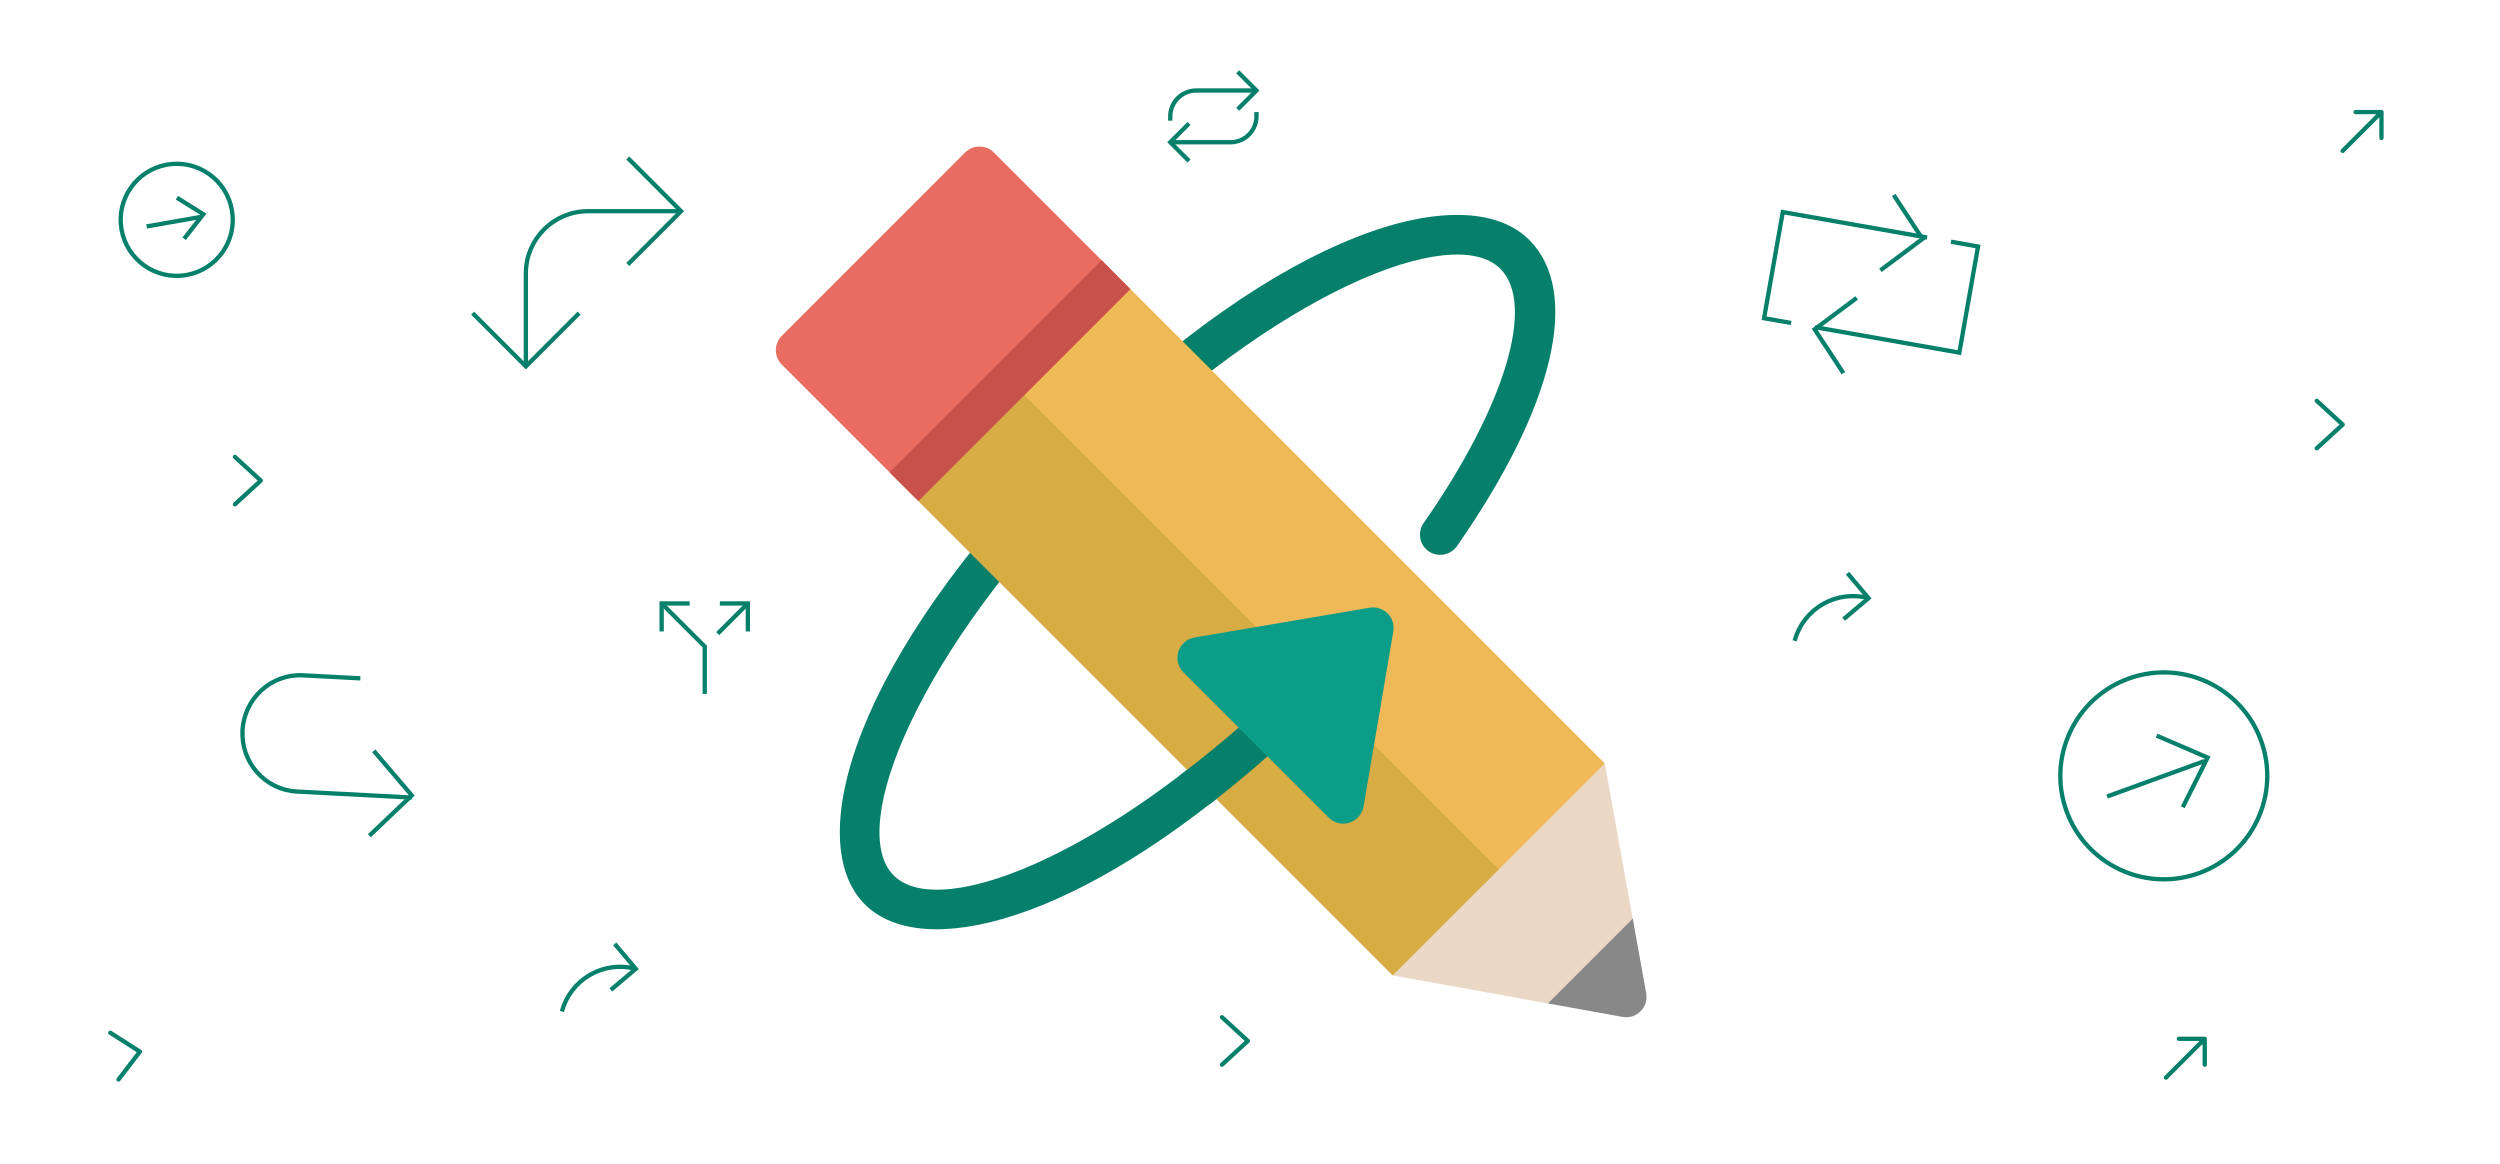 <svg xmlns="http://www.w3.org/2000/svg" xmlns:xlink="http://www.w3.org/1999/xlink" width="580" height="270" viewBox="0 0 580 270">
    <defs>
        <path id="c4bfjtse1a" d="M0 0H69V80H0z"/>
    </defs>
    <g fill="none" fill-rule="evenodd">
        <g>
            <g>
                <path d="M0 0H580V270H0z" transform="translate(-515, -222) translate(515, 222)"/>
                <g fill-rule="nonzero">
                    <path fill="#06806B" d="M109 0C38.202 0 0 21.798 0 42.308 0 60.895 31.468 80.479 90.043 84v-9.44C41.752 71.323 9.478 56.129 9.478 42.309c0-15.565 40.87-32.906 99.522-32.906 58.651 0 99.522 17.341 99.522 32.906 0 11.63-21.8 23.326-54.259 29.103-2.424.421-4.12 2.614-3.903 5.046.218 2.432 2.276 4.294 4.738 4.285.28 0 .562-.024.838-.075C194.778 73.747 218 59.405 218 42.307 218 21.799 179.798 0 109 0z" transform="translate(-515, -222) translate(515, 222) translate(285.984, 141.006) rotate(-45) translate(-285.984, -141.006) translate(176.984, 87.006)"/>
                    <path fill="#645AED" d="M94.778 108C92.14 108 90 105.873 90 103.25V55.746c.002-1.778 1.002-3.407 2.593-4.22 1.591-.813 3.506-.675 4.962.358l33.449 23.752c1.253.892 1.996 2.33 1.996 3.862s-.743 2.97-1.996 3.862l-33.45 23.752c-.807.58-1.779.89-2.776.888z" transform="translate(-515, -222) translate(515, 222) translate(285.984, 141.006) rotate(-45) translate(-285.984, -141.006) translate(176.984, 87.006)"/>
                </g>
                <g fill-rule="nonzero">
                    <path fill="#888" d="M22.88 198.798l-5.115-14.563-14.563-5.115-3.125 17.315c-.585 3.243 2.245 6.073 5.488 5.488l17.315-3.125z" transform="translate(-515, -222) translate(515, 222) translate(281, 135) scale(-1, 1) translate(-281, -135) translate(180, 34)"/>
                    <path fill="#EAD8C5" d="M58.897 192.299L50.537 151.463 9.701 143.103 3.202 179.12 22.88 198.798z" transform="translate(-515, -222) translate(515, 222) translate(281, 135) scale(-1, 1) translate(-281, -135) translate(180, 34)"/>
                    <path fill="#E86C60" d="M200.616 43.9L158.1 1.384c-1.845-1.845-4.835-1.845-6.68 0l-28.344 28.344 49.196 49.196 28.344-28.344c1.845-1.846 1.845-4.835 0-6.68z" transform="translate(-515, -222) translate(515, 222) translate(281, 135) scale(-1, 1) translate(-281, -135) translate(180, 34)"/>
                    <path fill="#EFB958" d="M123.076 29.728L9.701 143.103 37.842 171.244 151.02 57.672z" transform="translate(-515, -222) translate(515, 222) translate(281, 135) scale(-1, 1) translate(-281, -135) translate(180, 34)"/>
                    <path fill="#D8AC44" d="M23.117 105.919L183.455 105.919 183.455 140.706 23.117 140.706z" transform="translate(-515, -222) translate(515, 222) translate(281, 135) scale(-1, 1) translate(-281, -135) translate(180, 34) translate(103.286, 123.313) rotate(-45) translate(-103.286, -123.313)"/>
                    <path fill="#C9514B" d="M142.952 19.539L152.399 19.539 152.399 89.112 142.952 89.112z" transform="translate(-515, -222) translate(515, 222) translate(281, 135) scale(-1, 1) translate(-281, -135) translate(180, 34) translate(147.675, 54.325) rotate(-45) translate(-147.675, -54.325)"/>
                </g>
                <g transform="translate(-515, -222) translate(515, 222) translate(304.5, 162) rotate(-45) translate(-304.5, -162) translate(270, 122)">
                    <mask id="e8pzi9vm7b" fill="#fff">
                        <use xlink:href="#c4bfjtse1a"/>
                    </mask>
                    <g fill-rule="nonzero" mask="url(#e8pzi9vm7b)">
                        <g>
                            <path fill="#06806B" d="M109 0C38.202 0 0 21.844 0 42.398c0 18.626 31.468 38.252 90.043 41.78v-9.46c-48.291-3.245-80.565-18.47-80.565-32.32C9.478 26.8 50.348 9.422 109 9.422c58.651 0 99.522 17.378 99.522 32.976 0 11.654-21.8 23.375-54.259 29.165-2.424.422-4.12 2.619-3.903 5.056.218 2.437 2.276 4.303 4.738 4.295.28 0 .562-.025.838-.076C194.778 73.904 218 59.531 218 42.398 218 21.844 179.798 0 109 0z" transform="translate(-72, -42)"/>
                            <path fill="#0B9D88" d="M94.371 109c-2.649 0-4.797-2.134-4.797-4.767V56.565c.002-1.785 1.006-3.42 2.604-4.235 1.597-.816 3.519-.678 4.98.36l33.58 23.833c1.258.896 2.005 2.338 2.005 3.876 0 1.537-.747 2.98-2.004 3.875l-33.58 23.835c-.812.582-1.787.894-2.788.891z" transform="translate(-72, -42)"/>
                        </g>
                    </g>
                </g>
                <g stroke="#06806B" transform="translate(-515, -222) translate(515, 222) translate(502, 180) rotate(-20) translate(-502, -180) translate(478, 156)">
                    <path d="M10 24L34 24"/>
                    <path stroke-linecap="square" d="M26 15L35 23.5 26 32"/>
                    <circle cx="24" cy="24" r="24" stroke-linecap="square"/>
                </g>
                <g stroke="#06806B" transform="translate(-515, -222) translate(515, 222) translate(41, 51) rotate(-10) translate(-41, -51) translate(28, 38)">
                    <path d="M5.859 13.299L18.859 13.299"/>
                    <path stroke-linecap="square" d="M14.302 8.288L19.302 12.788 14.302 17.288"/>
                    <circle cx="13" cy="13" r="13" stroke-linecap="square"/>
                </g>
                <g stroke="#06806B">
                    <path d="M19.798 6.96c-2.624-2.624-6.187-4.1-9.899-4.1-3.712 0-7.275 1.476-9.899 4.1" transform="translate(-515, -222) translate(515, 222) translate(423.5, 141.244) scale(-1, 1) rotate(30) translate(-423.5, -141.244) translate(413.601, 137.14)"/>
                    <path stroke-linecap="square" d="M6.96 8.208L0 6.96 1.247 0" transform="translate(-515, -222) translate(515, 222) translate(423.5, 141.244) scale(-1, 1) rotate(30) translate(-423.5, -141.244) translate(413.601, 137.14)"/>
                </g>
                <g stroke="#06806B">
                    <path d="M19.798 6.96c-2.624-2.624-6.187-4.1-9.899-4.1-3.712 0-7.275 1.476-9.899 4.1" transform="translate(-515, -222) translate(515, 222) translate(137.5, 227.244) scale(-1, 1) rotate(30) translate(-137.5, -227.244) translate(127.601, 223.14)"/>
                    <path stroke-linecap="square" d="M6.96 8.208L0 6.96 1.247 0" transform="translate(-515, -222) translate(515, 222) translate(137.5, 227.244) scale(-1, 1) rotate(30) translate(-137.5, -227.244) translate(127.601, 223.14)"/>
                </g>
                <g stroke="#06806B">
                    <path d="M6.375 33L0 33 0 8 34 8M39.625 8L46 8 46 33 12 33" transform="translate(-515, -222) translate(515, 222) translate(434, 66) rotate(10) translate(-434, -66) translate(411, 45)"/>
                    <path stroke-linecap="square" d="M25 0L33 8.5 25 17M20 25L12 33.5 20 42" transform="translate(-515, -222) translate(515, 222) translate(434, 66) rotate(10) translate(-434, -66) translate(411, 45)"/>
                </g>
                <g stroke="#06806B">
                    <path d="M40 27H13.333C5.97 27 0 20.956 0 13.5h0C0 6.044 5.97 0 13.333 0h13.334" transform="translate(-515, -222) translate(515, 222) translate(76, 175) rotate(3) translate(-76, -175) translate(56, 157)"/>
                    <path stroke-linecap="square" d="M31 17L40 26.5 31 36" transform="translate(-515, -222) translate(515, 222) translate(76, 175) rotate(3) translate(-76, -175) translate(56, 157)"/>
                </g>
                <g stroke="#06806B">
                    <path d="M48 12H26.4C18.446 12 12 18.446 12 26.4V48" transform="translate(-515, -222) translate(515, 222) translate(110, 37)"/>
                    <path stroke-linecap="square" d="M36 24L48 12 36 0M0 36L12 48 24 36" transform="translate(-515, -222) translate(515, 222) translate(110, 37)"/>
                </g>
                <g stroke="#06806B">
                    <path d="M20 4H6c-3.3 0-6 2.7-6 6v1M0 16h14c3.3 0 6-2.7 6-6V9" transform="translate(-515, -222) translate(515, 222) translate(271.5, 17)"/>
                    <path stroke-linecap="square" d="M16 8L20 4 16 0M4 12L0 16 4 20" transform="translate(-515, -222) translate(515, 222) translate(271.5, 17)"/>
                </g>
                <g stroke="#06806B" stroke-linecap="round" stroke-linejoin="round">
                    <path d="M0 0L6 5.5 0 11" transform="translate(-515, -222) translate(515, 222) translate(537.5, 93)"/>
                </g>
                <g stroke="#06806B" stroke-linecap="round" stroke-linejoin="round">
                    <path d="M0 0L6 5.5 0 11" transform="translate(-515, -222) translate(515, 222) translate(283.5, 236)"/>
                </g>
                <g stroke="#06806B" stroke-linecap="round" stroke-linejoin="round">
                    <path d="M0 0L6 5.5 0 11" transform="translate(-515, -222) translate(515, 222) translate(54.5, 106)"/>
                </g>
                <g stroke="#06806B" stroke-linecap="round" stroke-linejoin="round">
                    <path d="M0 0L6 5.5 0 11" transform="translate(-515, -222) translate(515, 222) translate(29.5, 244.5) rotate(-10) translate(-29.5, -244.5) translate(26.5, 239)"/>
                </g>
                <g stroke="#06806B" stroke-linecap="round" stroke-linejoin="round">
                    <path d="M9 0L0 9M3 0L9 0 9 6" transform="translate(-515, -222) translate(515, 222) translate(543.5, 26)"/>
                </g>
                <g stroke="#06806B" stroke-linecap="round" stroke-linejoin="round">
                    <path d="M9 0L0 9M3 0L9 0 9 6" transform="translate(-515, -222) translate(515, 222) translate(502.5, 241)"/>
                </g>
                <g stroke="#06806B">
                    <path d="M0 0L10 10 10 21M13 7L20 0" transform="translate(-515, -222) translate(515, 222) translate(153.5, 140)"/>
                    <path stroke-linecap="square" d="M0 6L0 0 6 0M20 6L20 0 14 0" transform="translate(-515, -222) translate(515, 222) translate(153.5, 140)"/>
                </g>
            </g>
        </g>
    </g>
</svg>
